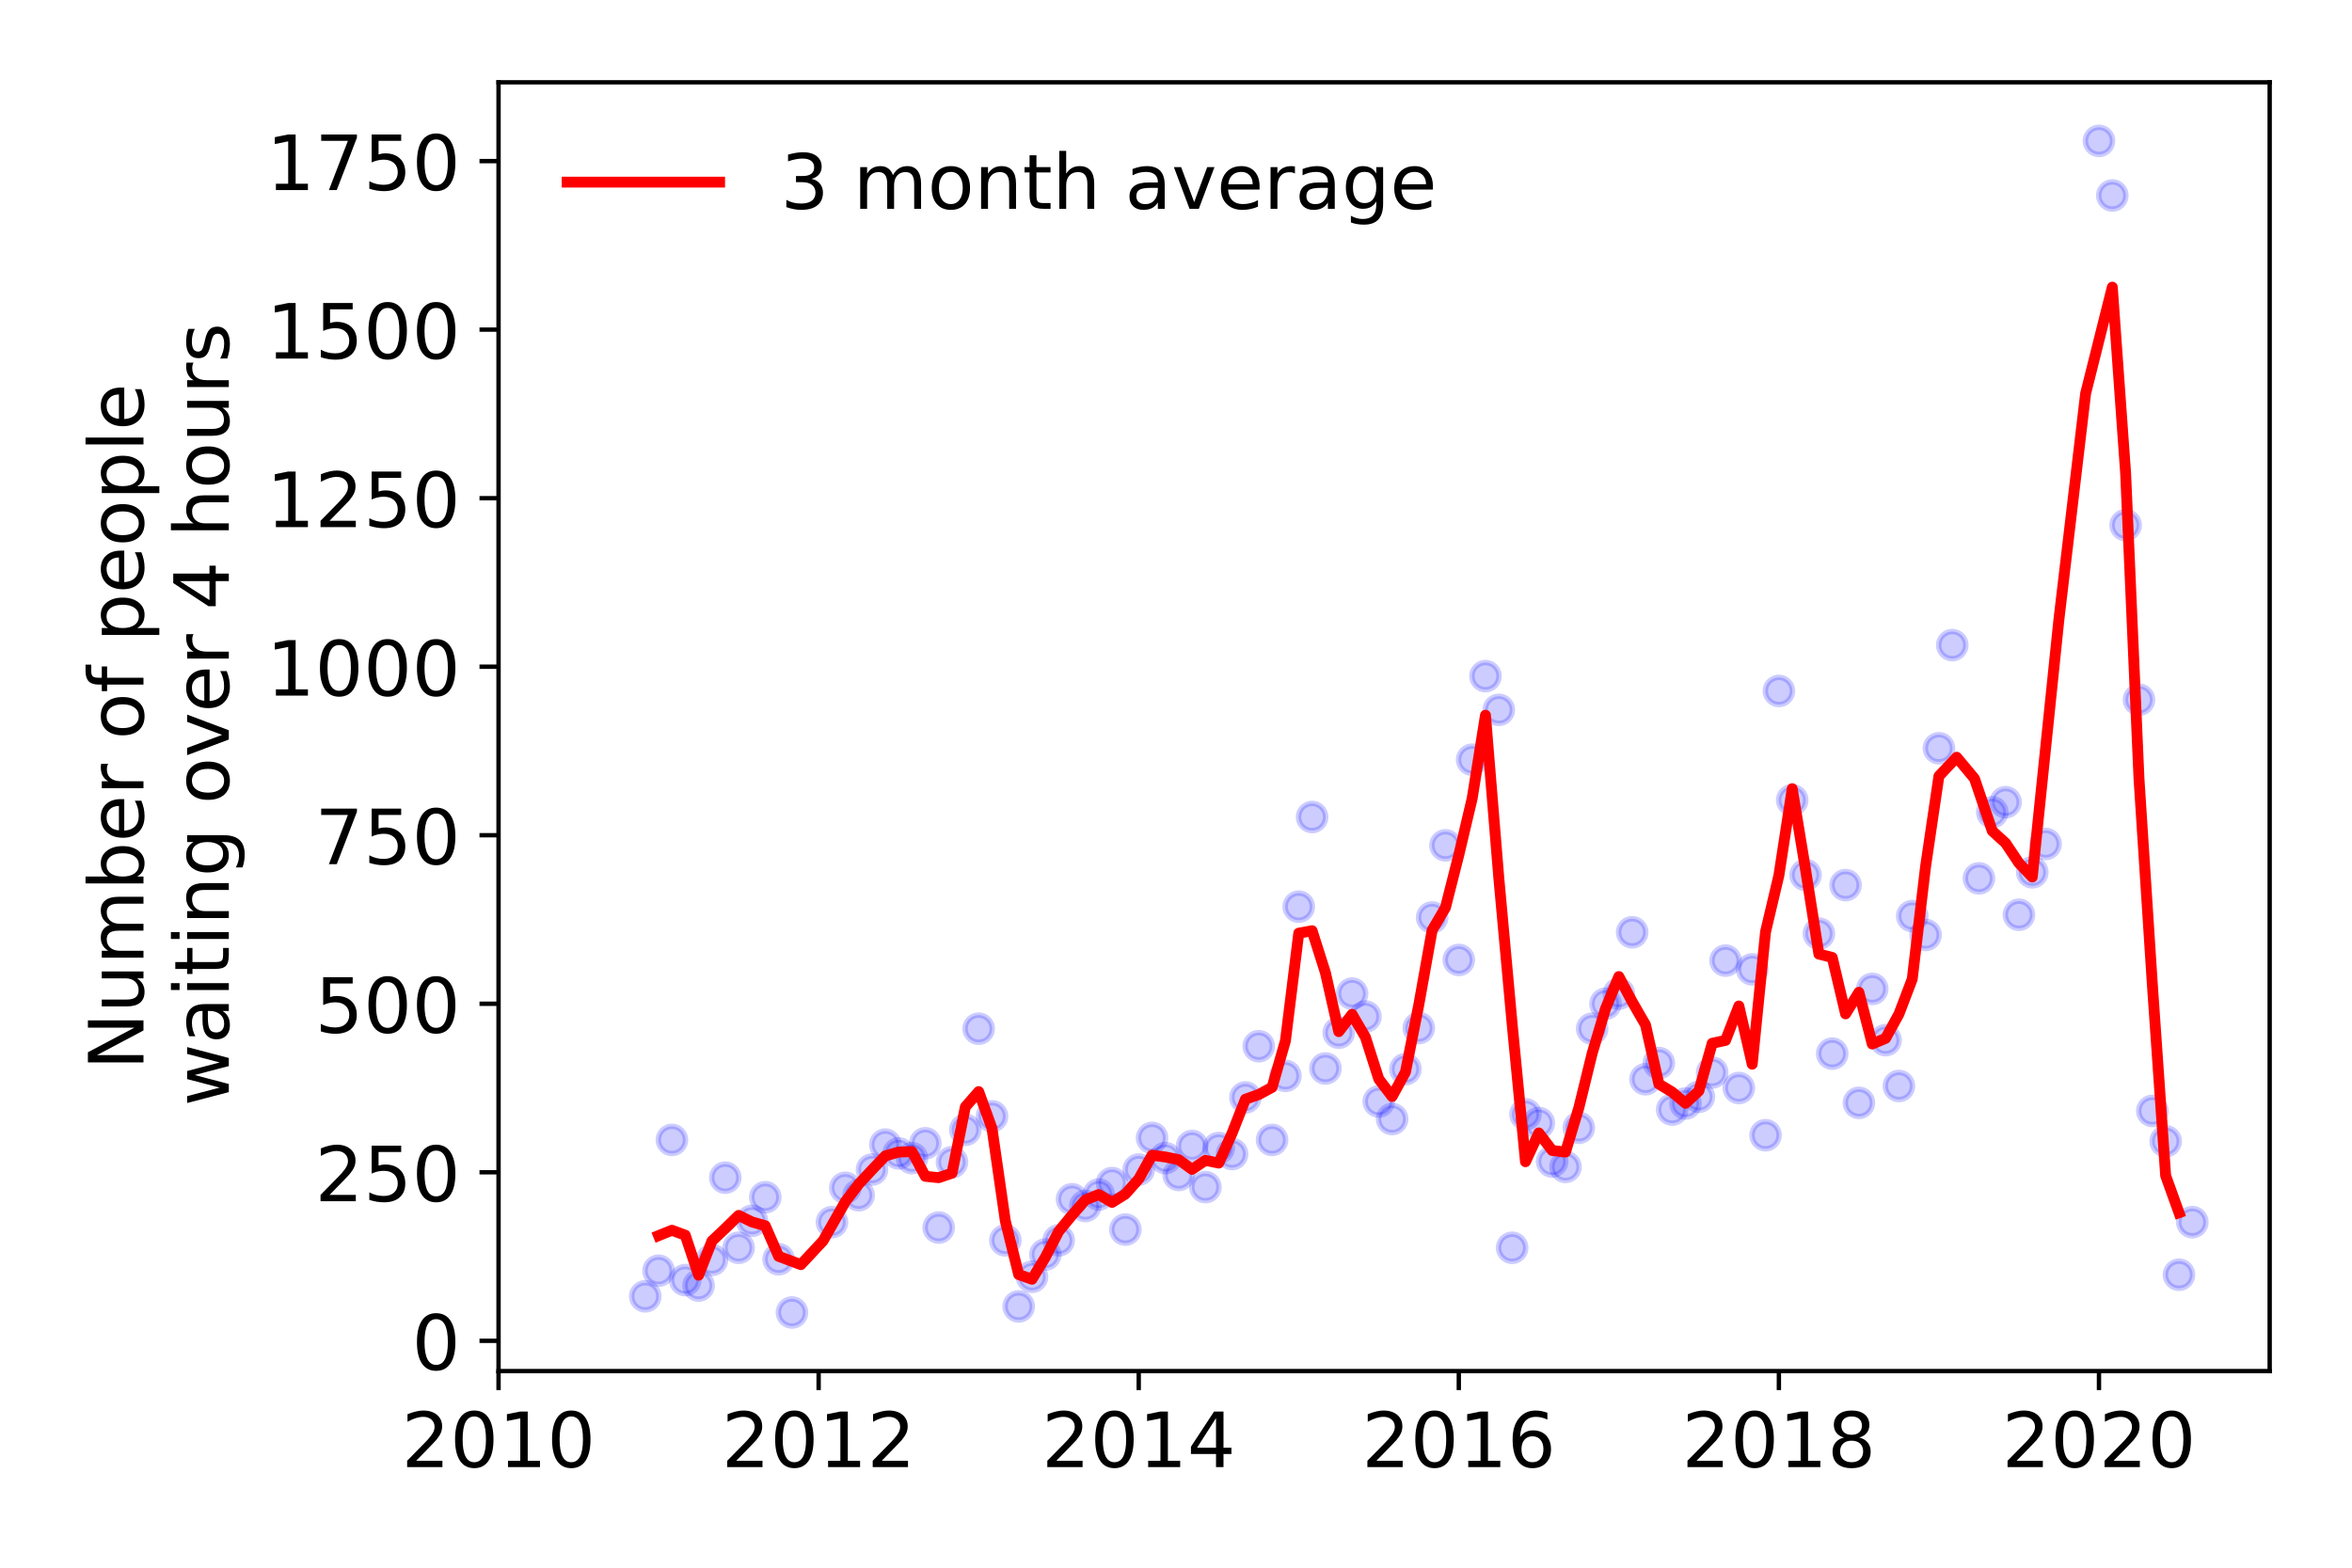 <?xml version="1.0" encoding="utf-8" standalone="no"?>
<!DOCTYPE svg PUBLIC "-//W3C//DTD SVG 1.1//EN"
  "http://www.w3.org/Graphics/SVG/1.1/DTD/svg11.dtd">
<!-- Created with matplotlib (https://matplotlib.org/) -->
<svg height="288pt" version="1.1" viewBox="0 0 432 288" width="432pt" xmlns="http://www.w3.org/2000/svg" xmlns:xlink="http://www.w3.org/1999/xlink">
 <defs>
  <style type="text/css">
*{stroke-linecap:butt;stroke-linejoin:round;}
  </style>
 </defs>
 <g id="figure_1">
  <g id="patch_1">
   <path d="M 0 288 
L 432 288 
L 432 0 
L 0 0 
z
" style="fill:#ffffff;"/>
  </g>
  <g id="axes_1">
   <g id="patch_2">
    <path d="M 91.57 251.88 
L 416.88 251.88 
L 416.88 15.12 
L 91.57 15.12 
z
" style="fill:#ffffff;"/>
   </g>
   <g id="matplotlib.axis_1">
    <g id="xtick_1">
     <g id="line2d_1">
      <defs>
       <path d="M 0 0 
L 0 3.5 
" id="m3090510643" style="stroke:#000000;stroke-width:0.8;"/>
      </defs>
      <g>
       <use style="stroke:#000000;stroke-width:0.8;" x="91.57" xlink:href="#m3090510643" y="251.88"/>
      </g>
     </g>
     <g id="text_1">
      <!-- 2010 -->
      <defs>
       <path d="M 19.188 8.297 
L 53.609 8.297 
L 53.609 0 
L 7.328 0 
L 7.328 8.297 
Q 12.938 14.109 22.625 23.891 
Q 32.328 33.688 34.812 36.531 
Q 39.547 41.844 41.422 45.531 
Q 43.312 49.219 43.312 52.781 
Q 43.312 58.594 39.234 62.25 
Q 35.156 65.922 28.609 65.922 
Q 23.969 65.922 18.812 64.312 
Q 13.672 62.703 7.812 59.422 
L 7.812 69.391 
Q 13.766 71.781 18.938 73 
Q 24.125 74.219 28.422 74.219 
Q 39.75 74.219 46.484 68.547 
Q 53.219 62.891 53.219 53.422 
Q 53.219 48.922 51.531 44.891 
Q 49.859 40.875 45.406 35.406 
Q 44.188 33.984 37.641 27.219 
Q 31.109 20.453 19.188 8.297 
z
" id="DejaVuSans-50"/>
       <path d="M 31.781 66.406 
Q 24.172 66.406 20.328 58.906 
Q 16.5 51.422 16.5 36.375 
Q 16.5 21.391 20.328 13.891 
Q 24.172 6.391 31.781 6.391 
Q 39.453 6.391 43.281 13.891 
Q 47.125 21.391 47.125 36.375 
Q 47.125 51.422 43.281 58.906 
Q 39.453 66.406 31.781 66.406 
z
M 31.781 74.219 
Q 44.047 74.219 50.516 64.516 
Q 56.984 54.828 56.984 36.375 
Q 56.984 17.969 50.516 8.266 
Q 44.047 -1.422 31.781 -1.422 
Q 19.531 -1.422 13.062 8.266 
Q 6.594 17.969 6.594 36.375 
Q 6.594 54.828 13.062 64.516 
Q 19.531 74.219 31.781 74.219 
z
" id="DejaVuSans-48"/>
       <path d="M 12.406 8.297 
L 28.516 8.297 
L 28.516 63.922 
L 10.984 60.406 
L 10.984 69.391 
L 28.422 72.906 
L 38.281 72.906 
L 38.281 8.297 
L 54.391 8.297 
L 54.391 0 
L 12.406 0 
z
" id="DejaVuSans-49"/>
      </defs>
      <g transform="translate(73.755 269.518)scale(0.14 -0.14)">
       <use xlink:href="#DejaVuSans-50"/>
       <use x="63.623" xlink:href="#DejaVuSans-48"/>
       <use x="127.246" xlink:href="#DejaVuSans-49"/>
       <use x="190.869" xlink:href="#DejaVuSans-48"/>
      </g>
     </g>
    </g>
    <g id="xtick_2">
     <g id="line2d_2">
      <g>
       <use style="stroke:#000000;stroke-width:0.8;" x="150.361" xlink:href="#m3090510643" y="251.88"/>
      </g>
     </g>
     <g id="text_2">
      <!-- 2012 -->
      <g transform="translate(132.546 269.518)scale(0.14 -0.14)">
       <use xlink:href="#DejaVuSans-50"/>
       <use x="63.623" xlink:href="#DejaVuSans-48"/>
       <use x="127.246" xlink:href="#DejaVuSans-49"/>
       <use x="190.869" xlink:href="#DejaVuSans-50"/>
      </g>
     </g>
    </g>
    <g id="xtick_3">
     <g id="line2d_3">
      <g>
       <use style="stroke:#000000;stroke-width:0.8;" x="209.152" xlink:href="#m3090510643" y="251.88"/>
      </g>
     </g>
     <g id="text_3">
      <!-- 2014 -->
      <defs>
       <path d="M 37.797 64.312 
L 12.891 25.391 
L 37.797 25.391 
z
M 35.203 72.906 
L 47.609 72.906 
L 47.609 25.391 
L 58.016 25.391 
L 58.016 17.188 
L 47.609 17.188 
L 47.609 0 
L 37.797 0 
L 37.797 17.188 
L 4.891 17.188 
L 4.891 26.703 
z
" id="DejaVuSans-52"/>
      </defs>
      <g transform="translate(191.337 269.518)scale(0.14 -0.14)">
       <use xlink:href="#DejaVuSans-50"/>
       <use x="63.623" xlink:href="#DejaVuSans-48"/>
       <use x="127.246" xlink:href="#DejaVuSans-49"/>
       <use x="190.869" xlink:href="#DejaVuSans-52"/>
      </g>
     </g>
    </g>
    <g id="xtick_4">
     <g id="line2d_4">
      <g>
       <use style="stroke:#000000;stroke-width:0.8;" x="267.943" xlink:href="#m3090510643" y="251.88"/>
      </g>
     </g>
     <g id="text_4">
      <!-- 2016 -->
      <defs>
       <path d="M 33.016 40.375 
Q 26.375 40.375 22.484 35.828 
Q 18.609 31.297 18.609 23.391 
Q 18.609 15.531 22.484 10.953 
Q 26.375 6.391 33.016 6.391 
Q 39.656 6.391 43.531 10.953 
Q 47.406 15.531 47.406 23.391 
Q 47.406 31.297 43.531 35.828 
Q 39.656 40.375 33.016 40.375 
z
M 52.594 71.297 
L 52.594 62.312 
Q 48.875 64.062 45.094 64.984 
Q 41.312 65.922 37.594 65.922 
Q 27.828 65.922 22.672 59.328 
Q 17.531 52.734 16.797 39.406 
Q 19.672 43.656 24.016 45.922 
Q 28.375 48.188 33.594 48.188 
Q 44.578 48.188 50.953 41.516 
Q 57.328 34.859 57.328 23.391 
Q 57.328 12.156 50.688 5.359 
Q 44.047 -1.422 33.016 -1.422 
Q 20.359 -1.422 13.672 8.266 
Q 6.984 17.969 6.984 36.375 
Q 6.984 53.656 15.188 63.938 
Q 23.391 74.219 37.203 74.219 
Q 40.922 74.219 44.703 73.484 
Q 48.484 72.75 52.594 71.297 
z
" id="DejaVuSans-54"/>
      </defs>
      <g transform="translate(250.128 269.518)scale(0.14 -0.14)">
       <use xlink:href="#DejaVuSans-50"/>
       <use x="63.623" xlink:href="#DejaVuSans-48"/>
       <use x="127.246" xlink:href="#DejaVuSans-49"/>
       <use x="190.869" xlink:href="#DejaVuSans-54"/>
      </g>
     </g>
    </g>
    <g id="xtick_5">
     <g id="line2d_5">
      <g>
       <use style="stroke:#000000;stroke-width:0.8;" x="326.734" xlink:href="#m3090510643" y="251.88"/>
      </g>
     </g>
     <g id="text_5">
      <!-- 2018 -->
      <defs>
       <path d="M 31.781 34.625 
Q 24.75 34.625 20.719 30.859 
Q 16.703 27.094 16.703 20.516 
Q 16.703 13.922 20.719 10.156 
Q 24.75 6.391 31.781 6.391 
Q 38.812 6.391 42.859 10.172 
Q 46.922 13.969 46.922 20.516 
Q 46.922 27.094 42.891 30.859 
Q 38.875 34.625 31.781 34.625 
z
M 21.922 38.812 
Q 15.578 40.375 12.031 44.719 
Q 8.5 49.078 8.5 55.328 
Q 8.5 64.062 14.719 69.141 
Q 20.953 74.219 31.781 74.219 
Q 42.672 74.219 48.875 69.141 
Q 55.078 64.062 55.078 55.328 
Q 55.078 49.078 51.531 44.719 
Q 48 40.375 41.703 38.812 
Q 48.828 37.156 52.797 32.312 
Q 56.781 27.484 56.781 20.516 
Q 56.781 9.906 50.312 4.234 
Q 43.844 -1.422 31.781 -1.422 
Q 19.734 -1.422 13.25 4.234 
Q 6.781 9.906 6.781 20.516 
Q 6.781 27.484 10.781 32.312 
Q 14.797 37.156 21.922 38.812 
z
M 18.312 54.391 
Q 18.312 48.734 21.844 45.562 
Q 25.391 42.391 31.781 42.391 
Q 38.141 42.391 41.719 45.562 
Q 45.312 48.734 45.312 54.391 
Q 45.312 60.062 41.719 63.234 
Q 38.141 66.406 31.781 66.406 
Q 25.391 66.406 21.844 63.234 
Q 18.312 60.062 18.312 54.391 
z
" id="DejaVuSans-56"/>
      </defs>
      <g transform="translate(308.919 269.518)scale(0.14 -0.14)">
       <use xlink:href="#DejaVuSans-50"/>
       <use x="63.623" xlink:href="#DejaVuSans-48"/>
       <use x="127.246" xlink:href="#DejaVuSans-49"/>
       <use x="190.869" xlink:href="#DejaVuSans-56"/>
      </g>
     </g>
    </g>
    <g id="xtick_6">
     <g id="line2d_6">
      <g>
       <use style="stroke:#000000;stroke-width:0.8;" x="385.525" xlink:href="#m3090510643" y="251.88"/>
      </g>
     </g>
     <g id="text_6">
      <!-- 2020 -->
      <g transform="translate(367.71 269.518)scale(0.14 -0.14)">
       <use xlink:href="#DejaVuSans-50"/>
       <use x="63.623" xlink:href="#DejaVuSans-48"/>
       <use x="127.246" xlink:href="#DejaVuSans-50"/>
       <use x="190.869" xlink:href="#DejaVuSans-48"/>
      </g>
     </g>
    </g>
   </g>
   <g id="matplotlib.axis_2">
    <g id="ytick_1">
     <g id="line2d_7">
      <defs>
       <path d="M 0 0 
L -3.5 0 
" id="mc263959819" style="stroke:#000000;stroke-width:0.8;"/>
      </defs>
      <g>
       <use style="stroke:#000000;stroke-width:0.8;" x="91.57" xlink:href="#mc263959819" y="246.32"/>
      </g>
     </g>
     <g id="text_7">
      <!-- 0 -->
      <g transform="translate(75.662 251.638)scale(0.14 -0.14)">
       <use xlink:href="#DejaVuSans-48"/>
      </g>
     </g>
    </g>
    <g id="ytick_2">
     <g id="line2d_8">
      <g>
       <use style="stroke:#000000;stroke-width:0.8;" x="91.57" xlink:href="#mc263959819" y="215.359"/>
      </g>
     </g>
     <g id="text_8">
      <!-- 250 -->
      <defs>
       <path d="M 10.797 72.906 
L 49.516 72.906 
L 49.516 64.594 
L 19.828 64.594 
L 19.828 46.734 
Q 21.969 47.469 24.109 47.828 
Q 26.266 48.188 28.422 48.188 
Q 40.625 48.188 47.75 41.5 
Q 54.891 34.812 54.891 23.391 
Q 54.891 11.625 47.562 5.094 
Q 40.234 -1.422 26.906 -1.422 
Q 22.312 -1.422 17.547 -0.641 
Q 12.797 0.141 7.719 1.703 
L 7.719 11.625 
Q 12.109 9.234 16.797 8.062 
Q 21.484 6.891 26.703 6.891 
Q 35.156 6.891 40.078 11.328 
Q 45.016 15.766 45.016 23.391 
Q 45.016 31 40.078 35.438 
Q 35.156 39.891 26.703 39.891 
Q 22.75 39.891 18.812 39.016 
Q 14.891 38.141 10.797 36.281 
z
" id="DejaVuSans-53"/>
      </defs>
      <g transform="translate(57.847 220.678)scale(0.14 -0.14)">
       <use xlink:href="#DejaVuSans-50"/>
       <use x="63.623" xlink:href="#DejaVuSans-53"/>
       <use x="127.246" xlink:href="#DejaVuSans-48"/>
      </g>
     </g>
    </g>
    <g id="ytick_3">
     <g id="line2d_9">
      <g>
       <use style="stroke:#000000;stroke-width:0.8;" x="91.57" xlink:href="#mc263959819" y="184.399"/>
      </g>
     </g>
     <g id="text_9">
      <!-- 500 -->
      <g transform="translate(57.847 189.718)scale(0.14 -0.14)">
       <use xlink:href="#DejaVuSans-53"/>
       <use x="63.623" xlink:href="#DejaVuSans-48"/>
       <use x="127.246" xlink:href="#DejaVuSans-48"/>
      </g>
     </g>
    </g>
    <g id="ytick_4">
     <g id="line2d_10">
      <g>
       <use style="stroke:#000000;stroke-width:0.8;" x="91.57" xlink:href="#mc263959819" y="153.438"/>
      </g>
     </g>
     <g id="text_10">
      <!-- 750 -->
      <defs>
       <path d="M 8.203 72.906 
L 55.078 72.906 
L 55.078 68.703 
L 28.609 0 
L 18.312 0 
L 43.219 64.594 
L 8.203 64.594 
z
" id="DejaVuSans-55"/>
      </defs>
      <g transform="translate(57.847 158.757)scale(0.14 -0.14)">
       <use xlink:href="#DejaVuSans-55"/>
       <use x="63.623" xlink:href="#DejaVuSans-53"/>
       <use x="127.246" xlink:href="#DejaVuSans-48"/>
      </g>
     </g>
    </g>
    <g id="ytick_5">
     <g id="line2d_11">
      <g>
       <use style="stroke:#000000;stroke-width:0.8;" x="91.57" xlink:href="#mc263959819" y="122.478"/>
      </g>
     </g>
     <g id="text_11">
      <!-- 1000 -->
      <g transform="translate(48.94 127.797)scale(0.14 -0.14)">
       <use xlink:href="#DejaVuSans-49"/>
       <use x="63.623" xlink:href="#DejaVuSans-48"/>
       <use x="127.246" xlink:href="#DejaVuSans-48"/>
       <use x="190.869" xlink:href="#DejaVuSans-48"/>
      </g>
     </g>
    </g>
    <g id="ytick_6">
     <g id="line2d_12">
      <g>
       <use style="stroke:#000000;stroke-width:0.8;" x="91.57" xlink:href="#mc263959819" y="91.518"/>
      </g>
     </g>
     <g id="text_12">
      <!-- 1250 -->
      <g transform="translate(48.94 96.837)scale(0.14 -0.14)">
       <use xlink:href="#DejaVuSans-49"/>
       <use x="63.623" xlink:href="#DejaVuSans-50"/>
       <use x="127.246" xlink:href="#DejaVuSans-53"/>
       <use x="190.869" xlink:href="#DejaVuSans-48"/>
      </g>
     </g>
    </g>
    <g id="ytick_7">
     <g id="line2d_13">
      <g>
       <use style="stroke:#000000;stroke-width:0.8;" x="91.57" xlink:href="#mc263959819" y="60.557"/>
      </g>
     </g>
     <g id="text_13">
      <!-- 1500 -->
      <g transform="translate(48.94 65.876)scale(0.14 -0.14)">
       <use xlink:href="#DejaVuSans-49"/>
       <use x="63.623" xlink:href="#DejaVuSans-53"/>
       <use x="127.246" xlink:href="#DejaVuSans-48"/>
       <use x="190.869" xlink:href="#DejaVuSans-48"/>
      </g>
     </g>
    </g>
    <g id="ytick_8">
     <g id="line2d_14">
      <g>
       <use style="stroke:#000000;stroke-width:0.8;" x="91.57" xlink:href="#mc263959819" y="29.597"/>
      </g>
     </g>
     <g id="text_14">
      <!-- 1750 -->
      <g transform="translate(48.94 34.916)scale(0.14 -0.14)">
       <use xlink:href="#DejaVuSans-49"/>
       <use x="63.623" xlink:href="#DejaVuSans-55"/>
       <use x="127.246" xlink:href="#DejaVuSans-53"/>
       <use x="190.869" xlink:href="#DejaVuSans-48"/>
      </g>
     </g>
    </g>
    <g id="text_15">
     <!-- Number of people -->
     <defs>
      <path d="M 9.812 72.906 
L 23.094 72.906 
L 55.422 11.922 
L 55.422 72.906 
L 64.984 72.906 
L 64.984 0 
L 51.703 0 
L 19.391 60.984 
L 19.391 0 
L 9.812 0 
z
" id="DejaVuSans-78"/>
      <path d="M 8.5 21.578 
L 8.5 54.688 
L 17.484 54.688 
L 17.484 21.922 
Q 17.484 14.156 20.5 10.266 
Q 23.531 6.391 29.594 6.391 
Q 36.859 6.391 41.078 11.031 
Q 45.312 15.672 45.312 23.688 
L 45.312 54.688 
L 54.297 54.688 
L 54.297 0 
L 45.312 0 
L 45.312 8.406 
Q 42.047 3.422 37.719 1 
Q 33.406 -1.422 27.688 -1.422 
Q 18.266 -1.422 13.375 4.438 
Q 8.5 10.297 8.5 21.578 
z
M 31.109 56 
z
" id="DejaVuSans-117"/>
      <path d="M 52 44.188 
Q 55.375 50.25 60.062 53.125 
Q 64.75 56 71.094 56 
Q 79.641 56 84.281 50.016 
Q 88.922 44.047 88.922 33.016 
L 88.922 0 
L 79.891 0 
L 79.891 32.719 
Q 79.891 40.578 77.094 44.375 
Q 74.312 48.188 68.609 48.188 
Q 61.625 48.188 57.562 43.547 
Q 53.516 38.922 53.516 30.906 
L 53.516 0 
L 44.484 0 
L 44.484 32.719 
Q 44.484 40.625 41.703 44.406 
Q 38.922 48.188 33.109 48.188 
Q 26.219 48.188 22.156 43.531 
Q 18.109 38.875 18.109 30.906 
L 18.109 0 
L 9.078 0 
L 9.078 54.688 
L 18.109 54.688 
L 18.109 46.188 
Q 21.188 51.219 25.484 53.609 
Q 29.781 56 35.688 56 
Q 41.656 56 45.828 52.969 
Q 50 49.953 52 44.188 
z
" id="DejaVuSans-109"/>
      <path d="M 48.688 27.297 
Q 48.688 37.203 44.609 42.844 
Q 40.531 48.484 33.406 48.484 
Q 26.266 48.484 22.188 42.844 
Q 18.109 37.203 18.109 27.297 
Q 18.109 17.391 22.188 11.75 
Q 26.266 6.109 33.406 6.109 
Q 40.531 6.109 44.609 11.75 
Q 48.688 17.391 48.688 27.297 
z
M 18.109 46.391 
Q 20.953 51.266 25.266 53.625 
Q 29.594 56 35.594 56 
Q 45.562 56 51.781 48.094 
Q 58.016 40.188 58.016 27.297 
Q 58.016 14.406 51.781 6.484 
Q 45.562 -1.422 35.594 -1.422 
Q 29.594 -1.422 25.266 0.953 
Q 20.953 3.328 18.109 8.203 
L 18.109 0 
L 9.078 0 
L 9.078 75.984 
L 18.109 75.984 
z
" id="DejaVuSans-98"/>
      <path d="M 56.203 29.594 
L 56.203 25.203 
L 14.891 25.203 
Q 15.484 15.922 20.484 11.062 
Q 25.484 6.203 34.422 6.203 
Q 39.594 6.203 44.453 7.469 
Q 49.312 8.734 54.109 11.281 
L 54.109 2.781 
Q 49.266 0.734 44.188 -0.344 
Q 39.109 -1.422 33.891 -1.422 
Q 20.797 -1.422 13.156 6.188 
Q 5.516 13.812 5.516 26.812 
Q 5.516 40.234 12.766 48.109 
Q 20.016 56 32.328 56 
Q 43.359 56 49.781 48.891 
Q 56.203 41.797 56.203 29.594 
z
M 47.219 32.234 
Q 47.125 39.594 43.094 43.984 
Q 39.062 48.391 32.422 48.391 
Q 24.906 48.391 20.391 44.141 
Q 15.875 39.891 15.188 32.172 
z
" id="DejaVuSans-101"/>
      <path d="M 41.109 46.297 
Q 39.594 47.172 37.812 47.578 
Q 36.031 48 33.891 48 
Q 26.266 48 22.188 43.047 
Q 18.109 38.094 18.109 28.812 
L 18.109 0 
L 9.078 0 
L 9.078 54.688 
L 18.109 54.688 
L 18.109 46.188 
Q 20.953 51.172 25.484 53.578 
Q 30.031 56 36.531 56 
Q 37.453 56 38.578 55.875 
Q 39.703 55.766 41.062 55.516 
z
" id="DejaVuSans-114"/>
      <path id="DejaVuSans-32"/>
      <path d="M 30.609 48.391 
Q 23.391 48.391 19.188 42.75 
Q 14.984 37.109 14.984 27.297 
Q 14.984 17.484 19.156 11.844 
Q 23.344 6.203 30.609 6.203 
Q 37.797 6.203 41.984 11.859 
Q 46.188 17.531 46.188 27.297 
Q 46.188 37.016 41.984 42.703 
Q 37.797 48.391 30.609 48.391 
z
M 30.609 56 
Q 42.328 56 49.016 48.375 
Q 55.719 40.766 55.719 27.297 
Q 55.719 13.875 49.016 6.219 
Q 42.328 -1.422 30.609 -1.422 
Q 18.844 -1.422 12.172 6.219 
Q 5.516 13.875 5.516 27.297 
Q 5.516 40.766 12.172 48.375 
Q 18.844 56 30.609 56 
z
" id="DejaVuSans-111"/>
      <path d="M 37.109 75.984 
L 37.109 68.5 
L 28.516 68.5 
Q 23.688 68.5 21.797 66.547 
Q 19.922 64.594 19.922 59.516 
L 19.922 54.688 
L 34.719 54.688 
L 34.719 47.703 
L 19.922 47.703 
L 19.922 0 
L 10.891 0 
L 10.891 47.703 
L 2.297 47.703 
L 2.297 54.688 
L 10.891 54.688 
L 10.891 58.5 
Q 10.891 67.625 15.141 71.797 
Q 19.391 75.984 28.609 75.984 
z
" id="DejaVuSans-102"/>
      <path d="M 18.109 8.203 
L 18.109 -20.797 
L 9.078 -20.797 
L 9.078 54.688 
L 18.109 54.688 
L 18.109 46.391 
Q 20.953 51.266 25.266 53.625 
Q 29.594 56 35.594 56 
Q 45.562 56 51.781 48.094 
Q 58.016 40.188 58.016 27.297 
Q 58.016 14.406 51.781 6.484 
Q 45.562 -1.422 35.594 -1.422 
Q 29.594 -1.422 25.266 0.953 
Q 20.953 3.328 18.109 8.203 
z
M 48.688 27.297 
Q 48.688 37.203 44.609 42.844 
Q 40.531 48.484 33.406 48.484 
Q 26.266 48.484 22.188 42.844 
Q 18.109 37.203 18.109 27.297 
Q 18.109 17.391 22.188 11.75 
Q 26.266 6.109 33.406 6.109 
Q 40.531 6.109 44.609 11.75 
Q 48.688 17.391 48.688 27.297 
z
" id="DejaVuSans-112"/>
      <path d="M 9.422 75.984 
L 18.406 75.984 
L 18.406 0 
L 9.422 0 
z
" id="DejaVuSans-108"/>
     </defs>
     <g transform="translate(26.352 196.547)rotate(-90)scale(0.14 -0.14)">
      <use xlink:href="#DejaVuSans-78"/>
      <use x="74.805" xlink:href="#DejaVuSans-117"/>
      <use x="138.184" xlink:href="#DejaVuSans-109"/>
      <use x="235.596" xlink:href="#DejaVuSans-98"/>
      <use x="299.072" xlink:href="#DejaVuSans-101"/>
      <use x="360.596" xlink:href="#DejaVuSans-114"/>
      <use x="401.709" xlink:href="#DejaVuSans-32"/>
      <use x="433.496" xlink:href="#DejaVuSans-111"/>
      <use x="494.678" xlink:href="#DejaVuSans-102"/>
      <use x="529.883" xlink:href="#DejaVuSans-32"/>
      <use x="561.67" xlink:href="#DejaVuSans-112"/>
      <use x="625.146" xlink:href="#DejaVuSans-101"/>
      <use x="686.67" xlink:href="#DejaVuSans-111"/>
      <use x="747.852" xlink:href="#DejaVuSans-112"/>
      <use x="811.328" xlink:href="#DejaVuSans-108"/>
      <use x="839.111" xlink:href="#DejaVuSans-101"/>
     </g>
     <!--  waiting over 4 hours -->
     <defs>
      <path d="M 4.203 54.688 
L 13.188 54.688 
L 24.422 12.016 
L 35.594 54.688 
L 46.188 54.688 
L 57.422 12.016 
L 68.609 54.688 
L 77.594 54.688 
L 63.281 0 
L 52.688 0 
L 40.922 44.828 
L 29.109 0 
L 18.5 0 
z
" id="DejaVuSans-119"/>
      <path d="M 34.281 27.484 
Q 23.391 27.484 19.188 25 
Q 14.984 22.516 14.984 16.5 
Q 14.984 11.719 18.141 8.906 
Q 21.297 6.109 26.703 6.109 
Q 34.188 6.109 38.703 11.406 
Q 43.219 16.703 43.219 25.484 
L 43.219 27.484 
z
M 52.203 31.203 
L 52.203 0 
L 43.219 0 
L 43.219 8.297 
Q 40.141 3.328 35.547 0.953 
Q 30.953 -1.422 24.312 -1.422 
Q 15.922 -1.422 10.953 3.297 
Q 6 8.016 6 15.922 
Q 6 25.141 12.172 29.828 
Q 18.359 34.516 30.609 34.516 
L 43.219 34.516 
L 43.219 35.406 
Q 43.219 41.609 39.141 45 
Q 35.062 48.391 27.688 48.391 
Q 23 48.391 18.547 47.266 
Q 14.109 46.141 10.016 43.891 
L 10.016 52.203 
Q 14.938 54.109 19.578 55.047 
Q 24.219 56 28.609 56 
Q 40.484 56 46.344 49.844 
Q 52.203 43.703 52.203 31.203 
z
" id="DejaVuSans-97"/>
      <path d="M 9.422 54.688 
L 18.406 54.688 
L 18.406 0 
L 9.422 0 
z
M 9.422 75.984 
L 18.406 75.984 
L 18.406 64.594 
L 9.422 64.594 
z
" id="DejaVuSans-105"/>
      <path d="M 18.312 70.219 
L 18.312 54.688 
L 36.812 54.688 
L 36.812 47.703 
L 18.312 47.703 
L 18.312 18.016 
Q 18.312 11.328 20.141 9.422 
Q 21.969 7.516 27.594 7.516 
L 36.812 7.516 
L 36.812 0 
L 27.594 0 
Q 17.188 0 13.234 3.875 
Q 9.281 7.766 9.281 18.016 
L 9.281 47.703 
L 2.688 47.703 
L 2.688 54.688 
L 9.281 54.688 
L 9.281 70.219 
z
" id="DejaVuSans-116"/>
      <path d="M 54.891 33.016 
L 54.891 0 
L 45.906 0 
L 45.906 32.719 
Q 45.906 40.484 42.875 44.328 
Q 39.844 48.188 33.797 48.188 
Q 26.516 48.188 22.312 43.547 
Q 18.109 38.922 18.109 30.906 
L 18.109 0 
L 9.078 0 
L 9.078 54.688 
L 18.109 54.688 
L 18.109 46.188 
Q 21.344 51.125 25.703 53.562 
Q 30.078 56 35.797 56 
Q 45.219 56 50.047 50.172 
Q 54.891 44.344 54.891 33.016 
z
" id="DejaVuSans-110"/>
      <path d="M 45.406 27.984 
Q 45.406 37.75 41.375 43.109 
Q 37.359 48.484 30.078 48.484 
Q 22.859 48.484 18.828 43.109 
Q 14.797 37.75 14.797 27.984 
Q 14.797 18.266 18.828 12.891 
Q 22.859 7.516 30.078 7.516 
Q 37.359 7.516 41.375 12.891 
Q 45.406 18.266 45.406 27.984 
z
M 54.391 6.781 
Q 54.391 -7.172 48.188 -13.984 
Q 42 -20.797 29.203 -20.797 
Q 24.469 -20.797 20.266 -20.094 
Q 16.062 -19.391 12.109 -17.922 
L 12.109 -9.188 
Q 16.062 -11.328 19.922 -12.344 
Q 23.781 -13.375 27.781 -13.375 
Q 36.625 -13.375 41.016 -8.766 
Q 45.406 -4.156 45.406 5.172 
L 45.406 9.625 
Q 42.625 4.781 38.281 2.391 
Q 33.938 0 27.875 0 
Q 17.828 0 11.672 7.656 
Q 5.516 15.328 5.516 27.984 
Q 5.516 40.672 11.672 48.328 
Q 17.828 56 27.875 56 
Q 33.938 56 38.281 53.609 
Q 42.625 51.219 45.406 46.391 
L 45.406 54.688 
L 54.391 54.688 
z
" id="DejaVuSans-103"/>
      <path d="M 2.984 54.688 
L 12.5 54.688 
L 29.594 8.797 
L 46.688 54.688 
L 56.203 54.688 
L 35.688 0 
L 23.484 0 
z
" id="DejaVuSans-118"/>
      <path d="M 54.891 33.016 
L 54.891 0 
L 45.906 0 
L 45.906 32.719 
Q 45.906 40.484 42.875 44.328 
Q 39.844 48.188 33.797 48.188 
Q 26.516 48.188 22.312 43.547 
Q 18.109 38.922 18.109 30.906 
L 18.109 0 
L 9.078 0 
L 9.078 75.984 
L 18.109 75.984 
L 18.109 46.188 
Q 21.344 51.125 25.703 53.562 
Q 30.078 56 35.797 56 
Q 45.219 56 50.047 50.172 
Q 54.891 44.344 54.891 33.016 
z
" id="DejaVuSans-104"/>
      <path d="M 44.281 53.078 
L 44.281 44.578 
Q 40.484 46.531 36.375 47.5 
Q 32.281 48.484 27.875 48.484 
Q 21.188 48.484 17.844 46.438 
Q 14.5 44.391 14.5 40.281 
Q 14.5 37.156 16.891 35.375 
Q 19.281 33.594 26.516 31.984 
L 29.594 31.297 
Q 39.156 29.25 43.188 25.516 
Q 47.219 21.781 47.219 15.094 
Q 47.219 7.469 41.188 3.016 
Q 35.156 -1.422 24.609 -1.422 
Q 20.219 -1.422 15.453 -0.562 
Q 10.688 0.297 5.422 2 
L 5.422 11.281 
Q 10.406 8.688 15.234 7.391 
Q 20.062 6.109 24.812 6.109 
Q 31.156 6.109 34.562 8.281 
Q 37.984 10.453 37.984 14.406 
Q 37.984 18.062 35.516 20.016 
Q 33.062 21.969 24.703 23.781 
L 21.578 24.516 
Q 13.234 26.266 9.516 29.906 
Q 5.812 33.547 5.812 39.891 
Q 5.812 47.609 11.281 51.797 
Q 16.75 56 26.812 56 
Q 31.781 56 36.172 55.266 
Q 40.578 54.547 44.281 53.078 
z
" id="DejaVuSans-115"/>
     </defs>
     <g transform="translate(42.028 207.672)rotate(-90)scale(0.14 -0.14)">
      <use xlink:href="#DejaVuSans-32"/>
      <use x="31.787" xlink:href="#DejaVuSans-119"/>
      <use x="113.574" xlink:href="#DejaVuSans-97"/>
      <use x="174.854" xlink:href="#DejaVuSans-105"/>
      <use x="202.637" xlink:href="#DejaVuSans-116"/>
      <use x="241.846" xlink:href="#DejaVuSans-105"/>
      <use x="269.629" xlink:href="#DejaVuSans-110"/>
      <use x="333.008" xlink:href="#DejaVuSans-103"/>
      <use x="396.484" xlink:href="#DejaVuSans-32"/>
      <use x="428.271" xlink:href="#DejaVuSans-111"/>
      <use x="489.453" xlink:href="#DejaVuSans-118"/>
      <use x="548.633" xlink:href="#DejaVuSans-101"/>
      <use x="610.156" xlink:href="#DejaVuSans-114"/>
      <use x="651.27" xlink:href="#DejaVuSans-32"/>
      <use x="683.057" xlink:href="#DejaVuSans-52"/>
      <use x="746.68" xlink:href="#DejaVuSans-32"/>
      <use x="778.467" xlink:href="#DejaVuSans-104"/>
      <use x="841.846" xlink:href="#DejaVuSans-111"/>
      <use x="903.027" xlink:href="#DejaVuSans-117"/>
      <use x="966.406" xlink:href="#DejaVuSans-114"/>
      <use x="1007.52" xlink:href="#DejaVuSans-115"/>
     </g>
    </g>
   </g>
   <g id="line2d_15">
    <defs>
     <path d="M 0 2.5 
C 0.663 2.5 1.299 2.237 1.768 1.768 
C 2.237 1.299 2.5 0.663 2.5 0 
C 2.5 -0.663 2.237 -1.299 1.768 -1.768 
C 1.299 -2.237 0.663 -2.5 0 -2.5 
C -0.663 -2.5 -1.299 -2.237 -1.768 -1.768 
C -2.237 -1.299 -2.5 -0.663 -2.5 0 
C -2.5 0.663 -2.237 1.299 -1.768 1.768 
C -1.299 2.237 -0.663 2.5 0 2.5 
z
" id="m039942a2a9" style="stroke:#0000ff;stroke-opacity:0.2;"/>
    </defs>
    <g clip-path="url(#pafae8a56dc)">
     <use style="fill:#0000ff;fill-opacity:0.2;stroke:#0000ff;stroke-opacity:0.2;" x="402.672" xlink:href="#m039942a2a9" y="224.523"/>
     <use style="fill:#0000ff;fill-opacity:0.2;stroke:#0000ff;stroke-opacity:0.2;" x="400.223" xlink:href="#m039942a2a9" y="234.183"/>
     <use style="fill:#0000ff;fill-opacity:0.2;stroke:#0000ff;stroke-opacity:0.2;" x="397.773" xlink:href="#m039942a2a9" y="209.662"/>
     <use style="fill:#0000ff;fill-opacity:0.2;stroke:#0000ff;stroke-opacity:0.2;" x="395.323" xlink:href="#m039942a2a9" y="204.09"/>
     <use style="fill:#0000ff;fill-opacity:0.2;stroke:#0000ff;stroke-opacity:0.2;" x="392.874" xlink:href="#m039942a2a9" y="128.546"/>
     <use style="fill:#0000ff;fill-opacity:0.2;stroke:#0000ff;stroke-opacity:0.2;" x="390.424" xlink:href="#m039942a2a9" y="96.471"/>
     <use style="fill:#0000ff;fill-opacity:0.2;stroke:#0000ff;stroke-opacity:0.2;" x="387.974" xlink:href="#m039942a2a9" y="35.913"/>
     <use style="fill:#0000ff;fill-opacity:0.2;stroke:#0000ff;stroke-opacity:0.2;" x="385.525" xlink:href="#m039942a2a9" y="25.882"/>
     <use style="fill:#0000ff;fill-opacity:0.2;stroke:#0000ff;stroke-opacity:0.2;" x="375.726" xlink:href="#m039942a2a9" y="155.048"/>
     <use style="fill:#0000ff;fill-opacity:0.2;stroke:#0000ff;stroke-opacity:0.2;" x="373.277" xlink:href="#m039942a2a9" y="160.25"/>
     <use style="fill:#0000ff;fill-opacity:0.2;stroke:#0000ff;stroke-opacity:0.2;" x="370.827" xlink:href="#m039942a2a9" y="168.052"/>
     <use style="fill:#0000ff;fill-opacity:0.2;stroke:#0000ff;stroke-opacity:0.2;" x="368.377" xlink:href="#m039942a2a9" y="147.37"/>
     <use style="fill:#0000ff;fill-opacity:0.2;stroke:#0000ff;stroke-opacity:0.2;" x="365.928" xlink:href="#m039942a2a9" y="149.228"/>
     <use style="fill:#0000ff;fill-opacity:0.2;stroke:#0000ff;stroke-opacity:0.2;" x="363.478" xlink:href="#m039942a2a9" y="161.364"/>
     <use style="fill:#0000ff;fill-opacity:0.2;stroke:#0000ff;stroke-opacity:0.2;" x="358.579" xlink:href="#m039942a2a9" y="118.515"/>
     <use style="fill:#0000ff;fill-opacity:0.2;stroke:#0000ff;stroke-opacity:0.2;" x="356.129" xlink:href="#m039942a2a9" y="137.463"/>
     <use style="fill:#0000ff;fill-opacity:0.2;stroke:#0000ff;stroke-opacity:0.2;" x="353.68" xlink:href="#m039942a2a9" y="171.767"/>
     <use style="fill:#0000ff;fill-opacity:0.2;stroke:#0000ff;stroke-opacity:0.2;" x="351.23" xlink:href="#m039942a2a9" y="168.299"/>
     <use style="fill:#0000ff;fill-opacity:0.2;stroke:#0000ff;stroke-opacity:0.2;" x="348.78" xlink:href="#m039942a2a9" y="199.507"/>
     <use style="fill:#0000ff;fill-opacity:0.2;stroke:#0000ff;stroke-opacity:0.2;" x="346.331" xlink:href="#m039942a2a9" y="191.086"/>
     <use style="fill:#0000ff;fill-opacity:0.2;stroke:#0000ff;stroke-opacity:0.2;" x="343.881" xlink:href="#m039942a2a9" y="181.674"/>
     <use style="fill:#0000ff;fill-opacity:0.2;stroke:#0000ff;stroke-opacity:0.2;" x="341.432" xlink:href="#m039942a2a9" y="202.604"/>
     <use style="fill:#0000ff;fill-opacity:0.2;stroke:#0000ff;stroke-opacity:0.2;" x="338.982" xlink:href="#m039942a2a9" y="162.603"/>
     <use style="fill:#0000ff;fill-opacity:0.2;stroke:#0000ff;stroke-opacity:0.2;" x="336.532" xlink:href="#m039942a2a9" y="193.563"/>
     <use style="fill:#0000ff;fill-opacity:0.2;stroke:#0000ff;stroke-opacity:0.2;" x="334.083" xlink:href="#m039942a2a9" y="171.519"/>
     <use style="fill:#0000ff;fill-opacity:0.2;stroke:#0000ff;stroke-opacity:0.2;" x="331.633" xlink:href="#m039942a2a9" y="160.745"/>
     <use style="fill:#0000ff;fill-opacity:0.2;stroke:#0000ff;stroke-opacity:0.2;" x="329.183" xlink:href="#m039942a2a9" y="146.999"/>
     <use style="fill:#0000ff;fill-opacity:0.2;stroke:#0000ff;stroke-opacity:0.2;" x="326.734" xlink:href="#m039942a2a9" y="126.936"/>
     <use style="fill:#0000ff;fill-opacity:0.2;stroke:#0000ff;stroke-opacity:0.2;" x="324.284" xlink:href="#m039942a2a9" y="208.548"/>
     <use style="fill:#0000ff;fill-opacity:0.2;stroke:#0000ff;stroke-opacity:0.2;" x="321.835" xlink:href="#m039942a2a9" y="178.083"/>
     <use style="fill:#0000ff;fill-opacity:0.2;stroke:#0000ff;stroke-opacity:0.2;" x="319.385" xlink:href="#m039942a2a9" y="199.879"/>
     <use style="fill:#0000ff;fill-opacity:0.2;stroke:#0000ff;stroke-opacity:0.2;" x="316.935" xlink:href="#m039942a2a9" y="176.473"/>
     <use style="fill:#0000ff;fill-opacity:0.2;stroke:#0000ff;stroke-opacity:0.2;" x="314.486" xlink:href="#m039942a2a9" y="197.031"/>
     <use style="fill:#0000ff;fill-opacity:0.2;stroke:#0000ff;stroke-opacity:0.2;" x="312.036" xlink:href="#m039942a2a9" y="201.489"/>
     <use style="fill:#0000ff;fill-opacity:0.2;stroke:#0000ff;stroke-opacity:0.2;" x="309.586" xlink:href="#m039942a2a9" y="202.727"/>
     <use style="fill:#0000ff;fill-opacity:0.2;stroke:#0000ff;stroke-opacity:0.2;" x="307.137" xlink:href="#m039942a2a9" y="203.842"/>
     <use style="fill:#0000ff;fill-opacity:0.2;stroke:#0000ff;stroke-opacity:0.2;" x="304.687" xlink:href="#m039942a2a9" y="195.297"/>
     <use style="fill:#0000ff;fill-opacity:0.2;stroke:#0000ff;stroke-opacity:0.2;" x="302.238" xlink:href="#m039942a2a9" y="198.269"/>
     <use style="fill:#0000ff;fill-opacity:0.2;stroke:#0000ff;stroke-opacity:0.2;" x="299.788" xlink:href="#m039942a2a9" y="171.272"/>
     <use style="fill:#0000ff;fill-opacity:0.2;stroke:#0000ff;stroke-opacity:0.2;" x="297.338" xlink:href="#m039942a2a9" y="182.541"/>
     <use style="fill:#0000ff;fill-opacity:0.2;stroke:#0000ff;stroke-opacity:0.2;" x="294.889" xlink:href="#m039942a2a9" y="184.399"/>
     <use style="fill:#0000ff;fill-opacity:0.2;stroke:#0000ff;stroke-opacity:0.2;" x="292.439" xlink:href="#m039942a2a9" y="188.981"/>
     <use style="fill:#0000ff;fill-opacity:0.2;stroke:#0000ff;stroke-opacity:0.2;" x="289.99" xlink:href="#m039942a2a9" y="207.186"/>
     <use style="fill:#0000ff;fill-opacity:0.2;stroke:#0000ff;stroke-opacity:0.2;" x="287.54" xlink:href="#m039942a2a9" y="214.368"/>
     <use style="fill:#0000ff;fill-opacity:0.2;stroke:#0000ff;stroke-opacity:0.2;" x="285.09" xlink:href="#m039942a2a9" y="213.378"/>
     <use style="fill:#0000ff;fill-opacity:0.2;stroke:#0000ff;stroke-opacity:0.2;" x="282.641" xlink:href="#m039942a2a9" y="206.319"/>
     <use style="fill:#0000ff;fill-opacity:0.2;stroke:#0000ff;stroke-opacity:0.2;" x="280.191" xlink:href="#m039942a2a9" y="204.709"/>
     <use style="fill:#0000ff;fill-opacity:0.2;stroke:#0000ff;stroke-opacity:0.2;" x="277.741" xlink:href="#m039942a2a9" y="229.229"/>
     <use style="fill:#0000ff;fill-opacity:0.2;stroke:#0000ff;stroke-opacity:0.2;" x="275.292" xlink:href="#m039942a2a9" y="130.404"/>
     <use style="fill:#0000ff;fill-opacity:0.2;stroke:#0000ff;stroke-opacity:0.2;" x="272.842" xlink:href="#m039942a2a9" y="124.212"/>
     <use style="fill:#0000ff;fill-opacity:0.2;stroke:#0000ff;stroke-opacity:0.2;" x="270.393" xlink:href="#m039942a2a9" y="139.568"/>
     <use style="fill:#0000ff;fill-opacity:0.2;stroke:#0000ff;stroke-opacity:0.2;" x="267.943" xlink:href="#m039942a2a9" y="176.349"/>
     <use style="fill:#0000ff;fill-opacity:0.2;stroke:#0000ff;stroke-opacity:0.2;" x="265.493" xlink:href="#m039942a2a9" y="155.296"/>
     <use style="fill:#0000ff;fill-opacity:0.2;stroke:#0000ff;stroke-opacity:0.2;" x="263.044" xlink:href="#m039942a2a9" y="168.547"/>
     <use style="fill:#0000ff;fill-opacity:0.2;stroke:#0000ff;stroke-opacity:0.2;" x="260.594" xlink:href="#m039942a2a9" y="188.857"/>
     <use style="fill:#0000ff;fill-opacity:0.2;stroke:#0000ff;stroke-opacity:0.2;" x="258.144" xlink:href="#m039942a2a9" y="196.411"/>
     <use style="fill:#0000ff;fill-opacity:0.2;stroke:#0000ff;stroke-opacity:0.2;" x="255.695" xlink:href="#m039942a2a9" y="205.576"/>
     <use style="fill:#0000ff;fill-opacity:0.2;stroke:#0000ff;stroke-opacity:0.2;" x="253.245" xlink:href="#m039942a2a9" y="202.356"/>
     <use style="fill:#0000ff;fill-opacity:0.2;stroke:#0000ff;stroke-opacity:0.2;" x="250.796" xlink:href="#m039942a2a9" y="186.752"/>
     <use style="fill:#0000ff;fill-opacity:0.2;stroke:#0000ff;stroke-opacity:0.2;" x="248.346" xlink:href="#m039942a2a9" y="182.541"/>
     <use style="fill:#0000ff;fill-opacity:0.2;stroke:#0000ff;stroke-opacity:0.2;" x="245.896" xlink:href="#m039942a2a9" y="189.724"/>
     <use style="fill:#0000ff;fill-opacity:0.2;stroke:#0000ff;stroke-opacity:0.2;" x="243.447" xlink:href="#m039942a2a9" y="196.288"/>
     <use style="fill:#0000ff;fill-opacity:0.2;stroke:#0000ff;stroke-opacity:0.2;" x="240.997" xlink:href="#m039942a2a9" y="150.095"/>
     <use style="fill:#0000ff;fill-opacity:0.2;stroke:#0000ff;stroke-opacity:0.2;" x="238.547" xlink:href="#m039942a2a9" y="166.566"/>
     <use style="fill:#0000ff;fill-opacity:0.2;stroke:#0000ff;stroke-opacity:0.2;" x="236.098" xlink:href="#m039942a2a9" y="197.65"/>
     <use style="fill:#0000ff;fill-opacity:0.2;stroke:#0000ff;stroke-opacity:0.2;" x="233.648" xlink:href="#m039942a2a9" y="209.415"/>
     <use style="fill:#0000ff;fill-opacity:0.2;stroke:#0000ff;stroke-opacity:0.2;" x="231.199" xlink:href="#m039942a2a9" y="192.201"/>
     <use style="fill:#0000ff;fill-opacity:0.2;stroke:#0000ff;stroke-opacity:0.2;" x="228.749" xlink:href="#m039942a2a9" y="201.613"/>
     <use style="fill:#0000ff;fill-opacity:0.2;stroke:#0000ff;stroke-opacity:0.2;" x="226.299" xlink:href="#m039942a2a9" y="212.015"/>
     <use style="fill:#0000ff;fill-opacity:0.2;stroke:#0000ff;stroke-opacity:0.2;" x="223.85" xlink:href="#m039942a2a9" y="210.901"/>
     <use style="fill:#0000ff;fill-opacity:0.2;stroke:#0000ff;stroke-opacity:0.2;" x="221.4" xlink:href="#m039942a2a9" y="218.084"/>
     <use style="fill:#0000ff;fill-opacity:0.2;stroke:#0000ff;stroke-opacity:0.2;" x="218.95" xlink:href="#m039942a2a9" y="210.529"/>
     <use style="fill:#0000ff;fill-opacity:0.2;stroke:#0000ff;stroke-opacity:0.2;" x="216.501" xlink:href="#m039942a2a9" y="215.855"/>
     <use style="fill:#0000ff;fill-opacity:0.2;stroke:#0000ff;stroke-opacity:0.2;" x="214.051" xlink:href="#m039942a2a9" y="212.758"/>
     <use style="fill:#0000ff;fill-opacity:0.2;stroke:#0000ff;stroke-opacity:0.2;" x="211.602" xlink:href="#m039942a2a9" y="209.043"/>
     <use style="fill:#0000ff;fill-opacity:0.2;stroke:#0000ff;stroke-opacity:0.2;" x="209.152" xlink:href="#m039942a2a9" y="214.864"/>
     <use style="fill:#0000ff;fill-opacity:0.2;stroke:#0000ff;stroke-opacity:0.2;" x="206.702" xlink:href="#m039942a2a9" y="225.886"/>
     <use style="fill:#0000ff;fill-opacity:0.2;stroke:#0000ff;stroke-opacity:0.2;" x="204.253" xlink:href="#m039942a2a9" y="217.341"/>
     <use style="fill:#0000ff;fill-opacity:0.2;stroke:#0000ff;stroke-opacity:0.2;" x="201.803" xlink:href="#m039942a2a9" y="219.446"/>
     <use style="fill:#0000ff;fill-opacity:0.2;stroke:#0000ff;stroke-opacity:0.2;" x="199.353" xlink:href="#m039942a2a9" y="221.551"/>
     <use style="fill:#0000ff;fill-opacity:0.2;stroke:#0000ff;stroke-opacity:0.2;" x="196.904" xlink:href="#m039942a2a9" y="220.313"/>
     <use style="fill:#0000ff;fill-opacity:0.2;stroke:#0000ff;stroke-opacity:0.2;" x="194.454" xlink:href="#m039942a2a9" y="227.867"/>
     <use style="fill:#0000ff;fill-opacity:0.2;stroke:#0000ff;stroke-opacity:0.2;" x="192.005" xlink:href="#m039942a2a9" y="230.468"/>
     <use style="fill:#0000ff;fill-opacity:0.2;stroke:#0000ff;stroke-opacity:0.2;" x="189.555" xlink:href="#m039942a2a9" y="234.555"/>
     <use style="fill:#0000ff;fill-opacity:0.2;stroke:#0000ff;stroke-opacity:0.2;" x="187.105" xlink:href="#m039942a2a9" y="240.004"/>
     <use style="fill:#0000ff;fill-opacity:0.2;stroke:#0000ff;stroke-opacity:0.2;" x="184.656" xlink:href="#m039942a2a9" y="227.867"/>
     <use style="fill:#0000ff;fill-opacity:0.2;stroke:#0000ff;stroke-opacity:0.2;" x="182.206" xlink:href="#m039942a2a9" y="205.08"/>
     <use style="fill:#0000ff;fill-opacity:0.2;stroke:#0000ff;stroke-opacity:0.2;" x="179.756" xlink:href="#m039942a2a9" y="188.981"/>
     <use style="fill:#0000ff;fill-opacity:0.2;stroke:#0000ff;stroke-opacity:0.2;" x="177.307" xlink:href="#m039942a2a9" y="207.557"/>
     <use style="fill:#0000ff;fill-opacity:0.2;stroke:#0000ff;stroke-opacity:0.2;" x="174.857" xlink:href="#m039942a2a9" y="213.502"/>
     <use style="fill:#0000ff;fill-opacity:0.2;stroke:#0000ff;stroke-opacity:0.2;" x="172.408" xlink:href="#m039942a2a9" y="225.514"/>
     <use style="fill:#0000ff;fill-opacity:0.2;stroke:#0000ff;stroke-opacity:0.2;" x="169.958" xlink:href="#m039942a2a9" y="210.034"/>
     <use style="fill:#0000ff;fill-opacity:0.2;stroke:#0000ff;stroke-opacity:0.2;" x="167.508" xlink:href="#m039942a2a9" y="212.758"/>
     <use style="fill:#0000ff;fill-opacity:0.2;stroke:#0000ff;stroke-opacity:0.2;" x="165.059" xlink:href="#m039942a2a9" y="211.892"/>
     <use style="fill:#0000ff;fill-opacity:0.2;stroke:#0000ff;stroke-opacity:0.2;" x="162.609" xlink:href="#m039942a2a9" y="210.282"/>
     <use style="fill:#0000ff;fill-opacity:0.2;stroke:#0000ff;stroke-opacity:0.2;" x="160.159" xlink:href="#m039942a2a9" y="214.864"/>
     <use style="fill:#0000ff;fill-opacity:0.2;stroke:#0000ff;stroke-opacity:0.2;" x="157.71" xlink:href="#m039942a2a9" y="219.57"/>
     <use style="fill:#0000ff;fill-opacity:0.2;stroke:#0000ff;stroke-opacity:0.2;" x="155.26" xlink:href="#m039942a2a9" y="218.208"/>
     <use style="fill:#0000ff;fill-opacity:0.2;stroke:#0000ff;stroke-opacity:0.2;" x="152.811" xlink:href="#m039942a2a9" y="224.523"/>
     <use style="fill:#0000ff;fill-opacity:0.2;stroke:#0000ff;stroke-opacity:0.2;" x="145.462" xlink:href="#m039942a2a9" y="241.118"/>
     <use style="fill:#0000ff;fill-opacity:0.2;stroke:#0000ff;stroke-opacity:0.2;" x="143.012" xlink:href="#m039942a2a9" y="231.335"/>
     <use style="fill:#0000ff;fill-opacity:0.2;stroke:#0000ff;stroke-opacity:0.2;" x="140.562" xlink:href="#m039942a2a9" y="219.941"/>
     <use style="fill:#0000ff;fill-opacity:0.2;stroke:#0000ff;stroke-opacity:0.2;" x="138.113" xlink:href="#m039942a2a9" y="224.276"/>
     <use style="fill:#0000ff;fill-opacity:0.2;stroke:#0000ff;stroke-opacity:0.2;" x="135.663" xlink:href="#m039942a2a9" y="229.229"/>
     <use style="fill:#0000ff;fill-opacity:0.2;stroke:#0000ff;stroke-opacity:0.2;" x="133.214" xlink:href="#m039942a2a9" y="216.35"/>
     <use style="fill:#0000ff;fill-opacity:0.2;stroke:#0000ff;stroke-opacity:0.2;" x="130.764" xlink:href="#m039942a2a9" y="231.459"/>
     <use style="fill:#0000ff;fill-opacity:0.2;stroke:#0000ff;stroke-opacity:0.2;" x="128.314" xlink:href="#m039942a2a9" y="236.165"/>
     <use style="fill:#0000ff;fill-opacity:0.2;stroke:#0000ff;stroke-opacity:0.2;" x="125.865" xlink:href="#m039942a2a9" y="235.174"/>
     <use style="fill:#0000ff;fill-opacity:0.2;stroke:#0000ff;stroke-opacity:0.2;" x="123.415" xlink:href="#m039942a2a9" y="209.415"/>
     <use style="fill:#0000ff;fill-opacity:0.2;stroke:#0000ff;stroke-opacity:0.2;" x="120.965" xlink:href="#m039942a2a9" y="233.44"/>
     <use style="fill:#0000ff;fill-opacity:0.2;stroke:#0000ff;stroke-opacity:0.2;" x="118.516" xlink:href="#m039942a2a9" y="238.146"/>
    </g>
   </g>
   <g id="line2d_16">
    <path clip-path="url(#pafae8a56dc)" d="M 400.223 222.79 
L 397.773 215.978 
L 395.323 180.766 
L 392.874 143.036 
L 390.424 86.977 
L 387.974 52.755 
L 383.075 72.281 
L 378.176 113.727 
L 373.277 161.117 
L 370.827 158.557 
L 368.377 154.883 
L 365.928 152.654 
L 362.662 143.036 
L 359.396 139.114 
L 356.129 142.582 
L 353.68 159.176 
L 351.23 179.858 
L 348.78 186.298 
L 346.331 190.756 
L 343.881 191.788 
L 341.432 182.294 
L 338.982 186.256 
L 336.532 175.895 
L 334.083 175.276 
L 331.633 159.754 
L 329.183 144.893 
L 326.734 160.828 
L 324.284 171.189 
L 321.835 195.503 
L 319.385 184.812 
L 316.935 191.128 
L 314.486 191.664 
L 312.036 200.416 
L 309.586 202.686 
L 307.137 200.622 
L 304.687 199.136 
L 302.238 188.279 
L 299.788 184.027 
L 297.338 179.404 
L 294.889 185.307 
L 292.439 193.522 
L 289.99 203.512 
L 287.54 211.644 
L 285.09 211.355 
L 282.641 208.135 
L 280.191 213.419 
L 277.741 188.114 
L 275.292 161.282 
L 272.842 131.395 
L 270.393 146.71 
L 267.943 157.071 
L 265.493 166.731 
L 263.044 170.9 
L 260.594 184.605 
L 258.144 196.948 
L 255.695 201.448 
L 253.245 198.228 
L 250.796 190.55 
L 248.346 186.339 
L 245.896 189.518 
L 243.447 178.702 
L 240.997 170.983 
L 238.547 171.437 
L 236.098 191.21 
L 233.648 199.755 
L 231.199 201.076 
L 228.749 201.943 
L 226.299 208.176 
L 223.85 213.667 
L 221.4 213.171 
L 218.95 214.823 
L 216.501 213.047 
L 214.051 212.552 
L 211.602 212.222 
L 209.152 216.598 
L 206.702 219.363 
L 204.253 220.891 
L 201.803 219.446 
L 199.353 220.437 
L 196.904 223.244 
L 194.454 226.216 
L 192.005 230.963 
L 189.555 235.009 
L 187.105 234.142 
L 184.656 224.317 
L 182.206 207.309 
L 179.756 200.539 
L 177.307 203.347 
L 174.857 215.524 
L 172.408 216.35 
L 169.958 216.102 
L 167.508 211.561 
L 165.059 211.644 
L 162.609 212.346 
L 160.159 214.905 
L 157.71 217.547 
L 155.26 220.767 
L 151.178 227.95 
L 147.095 232.325 
L 143.012 230.798 
L 140.562 225.184 
L 138.113 224.482 
L 135.663 223.285 
L 133.214 225.679 
L 130.764 227.991 
L 128.314 234.266 
L 125.865 226.918 
L 123.415 226.01 
L 120.965 227 
" style="fill:none;stroke:#ff0000;stroke-linecap:square;stroke-width:2;"/>
   </g>
   <g id="patch_3">
    <path d="M 91.57 251.88 
L 91.57 15.12 
" style="fill:none;stroke:#000000;stroke-linecap:square;stroke-linejoin:miter;stroke-width:0.8;"/>
   </g>
   <g id="patch_4">
    <path d="M 416.88 251.88 
L 416.88 15.12 
" style="fill:none;stroke:#000000;stroke-linecap:square;stroke-linejoin:miter;stroke-width:0.8;"/>
   </g>
   <g id="patch_5">
    <path d="M 91.57 251.88 
L 416.88 251.88 
" style="fill:none;stroke:#000000;stroke-linecap:square;stroke-linejoin:miter;stroke-width:0.8;"/>
   </g>
   <g id="patch_6">
    <path d="M 91.57 15.12 
L 416.88 15.12 
" style="fill:none;stroke:#000000;stroke-linecap:square;stroke-linejoin:miter;stroke-width:0.8;"/>
   </g>
   <g id="legend_1">
    <g id="line2d_17">
     <path d="M 104.17 33.458 
L 132.17 33.458 
" style="fill:none;stroke:#ff0000;stroke-linecap:square;stroke-width:2;"/>
    </g>
    <g id="line2d_18"/>
    <g id="text_16">
     <!-- 3 month average -->
     <defs>
      <path d="M 40.578 39.312 
Q 47.656 37.797 51.625 33 
Q 55.609 28.219 55.609 21.188 
Q 55.609 10.406 48.188 4.484 
Q 40.766 -1.422 27.094 -1.422 
Q 22.516 -1.422 17.656 -0.516 
Q 12.797 0.391 7.625 2.203 
L 7.625 11.719 
Q 11.719 9.328 16.594 8.109 
Q 21.484 6.891 26.812 6.891 
Q 36.078 6.891 40.938 10.547 
Q 45.797 14.203 45.797 21.188 
Q 45.797 27.641 41.281 31.266 
Q 36.766 34.906 28.719 34.906 
L 20.219 34.906 
L 20.219 43.016 
L 29.109 43.016 
Q 36.375 43.016 40.234 45.922 
Q 44.094 48.828 44.094 54.297 
Q 44.094 59.906 40.109 62.906 
Q 36.141 65.922 28.719 65.922 
Q 24.656 65.922 20.016 65.031 
Q 15.375 64.156 9.812 62.312 
L 9.812 71.094 
Q 15.438 72.656 20.344 73.438 
Q 25.25 74.219 29.594 74.219 
Q 40.828 74.219 47.359 69.109 
Q 53.906 64.016 53.906 55.328 
Q 53.906 49.266 50.438 45.094 
Q 46.969 40.922 40.578 39.312 
z
" id="DejaVuSans-51"/>
     </defs>
     <g transform="translate(143.37 38.358)scale(0.14 -0.14)">
      <use xlink:href="#DejaVuSans-51"/>
      <use x="63.623" xlink:href="#DejaVuSans-32"/>
      <use x="95.41" xlink:href="#DejaVuSans-109"/>
      <use x="192.822" xlink:href="#DejaVuSans-111"/>
      <use x="254.004" xlink:href="#DejaVuSans-110"/>
      <use x="317.383" xlink:href="#DejaVuSans-116"/>
      <use x="356.592" xlink:href="#DejaVuSans-104"/>
      <use x="419.971" xlink:href="#DejaVuSans-32"/>
      <use x="451.758" xlink:href="#DejaVuSans-97"/>
      <use x="513.037" xlink:href="#DejaVuSans-118"/>
      <use x="572.217" xlink:href="#DejaVuSans-101"/>
      <use x="633.74" xlink:href="#DejaVuSans-114"/>
      <use x="674.854" xlink:href="#DejaVuSans-97"/>
      <use x="736.133" xlink:href="#DejaVuSans-103"/>
      <use x="799.609" xlink:href="#DejaVuSans-101"/>
     </g>
    </g>
   </g>
  </g>
 </g>
 <defs>
  <clipPath id="pafae8a56dc">
   <rect height="236.76" width="325.31" x="91.57" y="15.12"/>
  </clipPath>
 </defs>
</svg>
